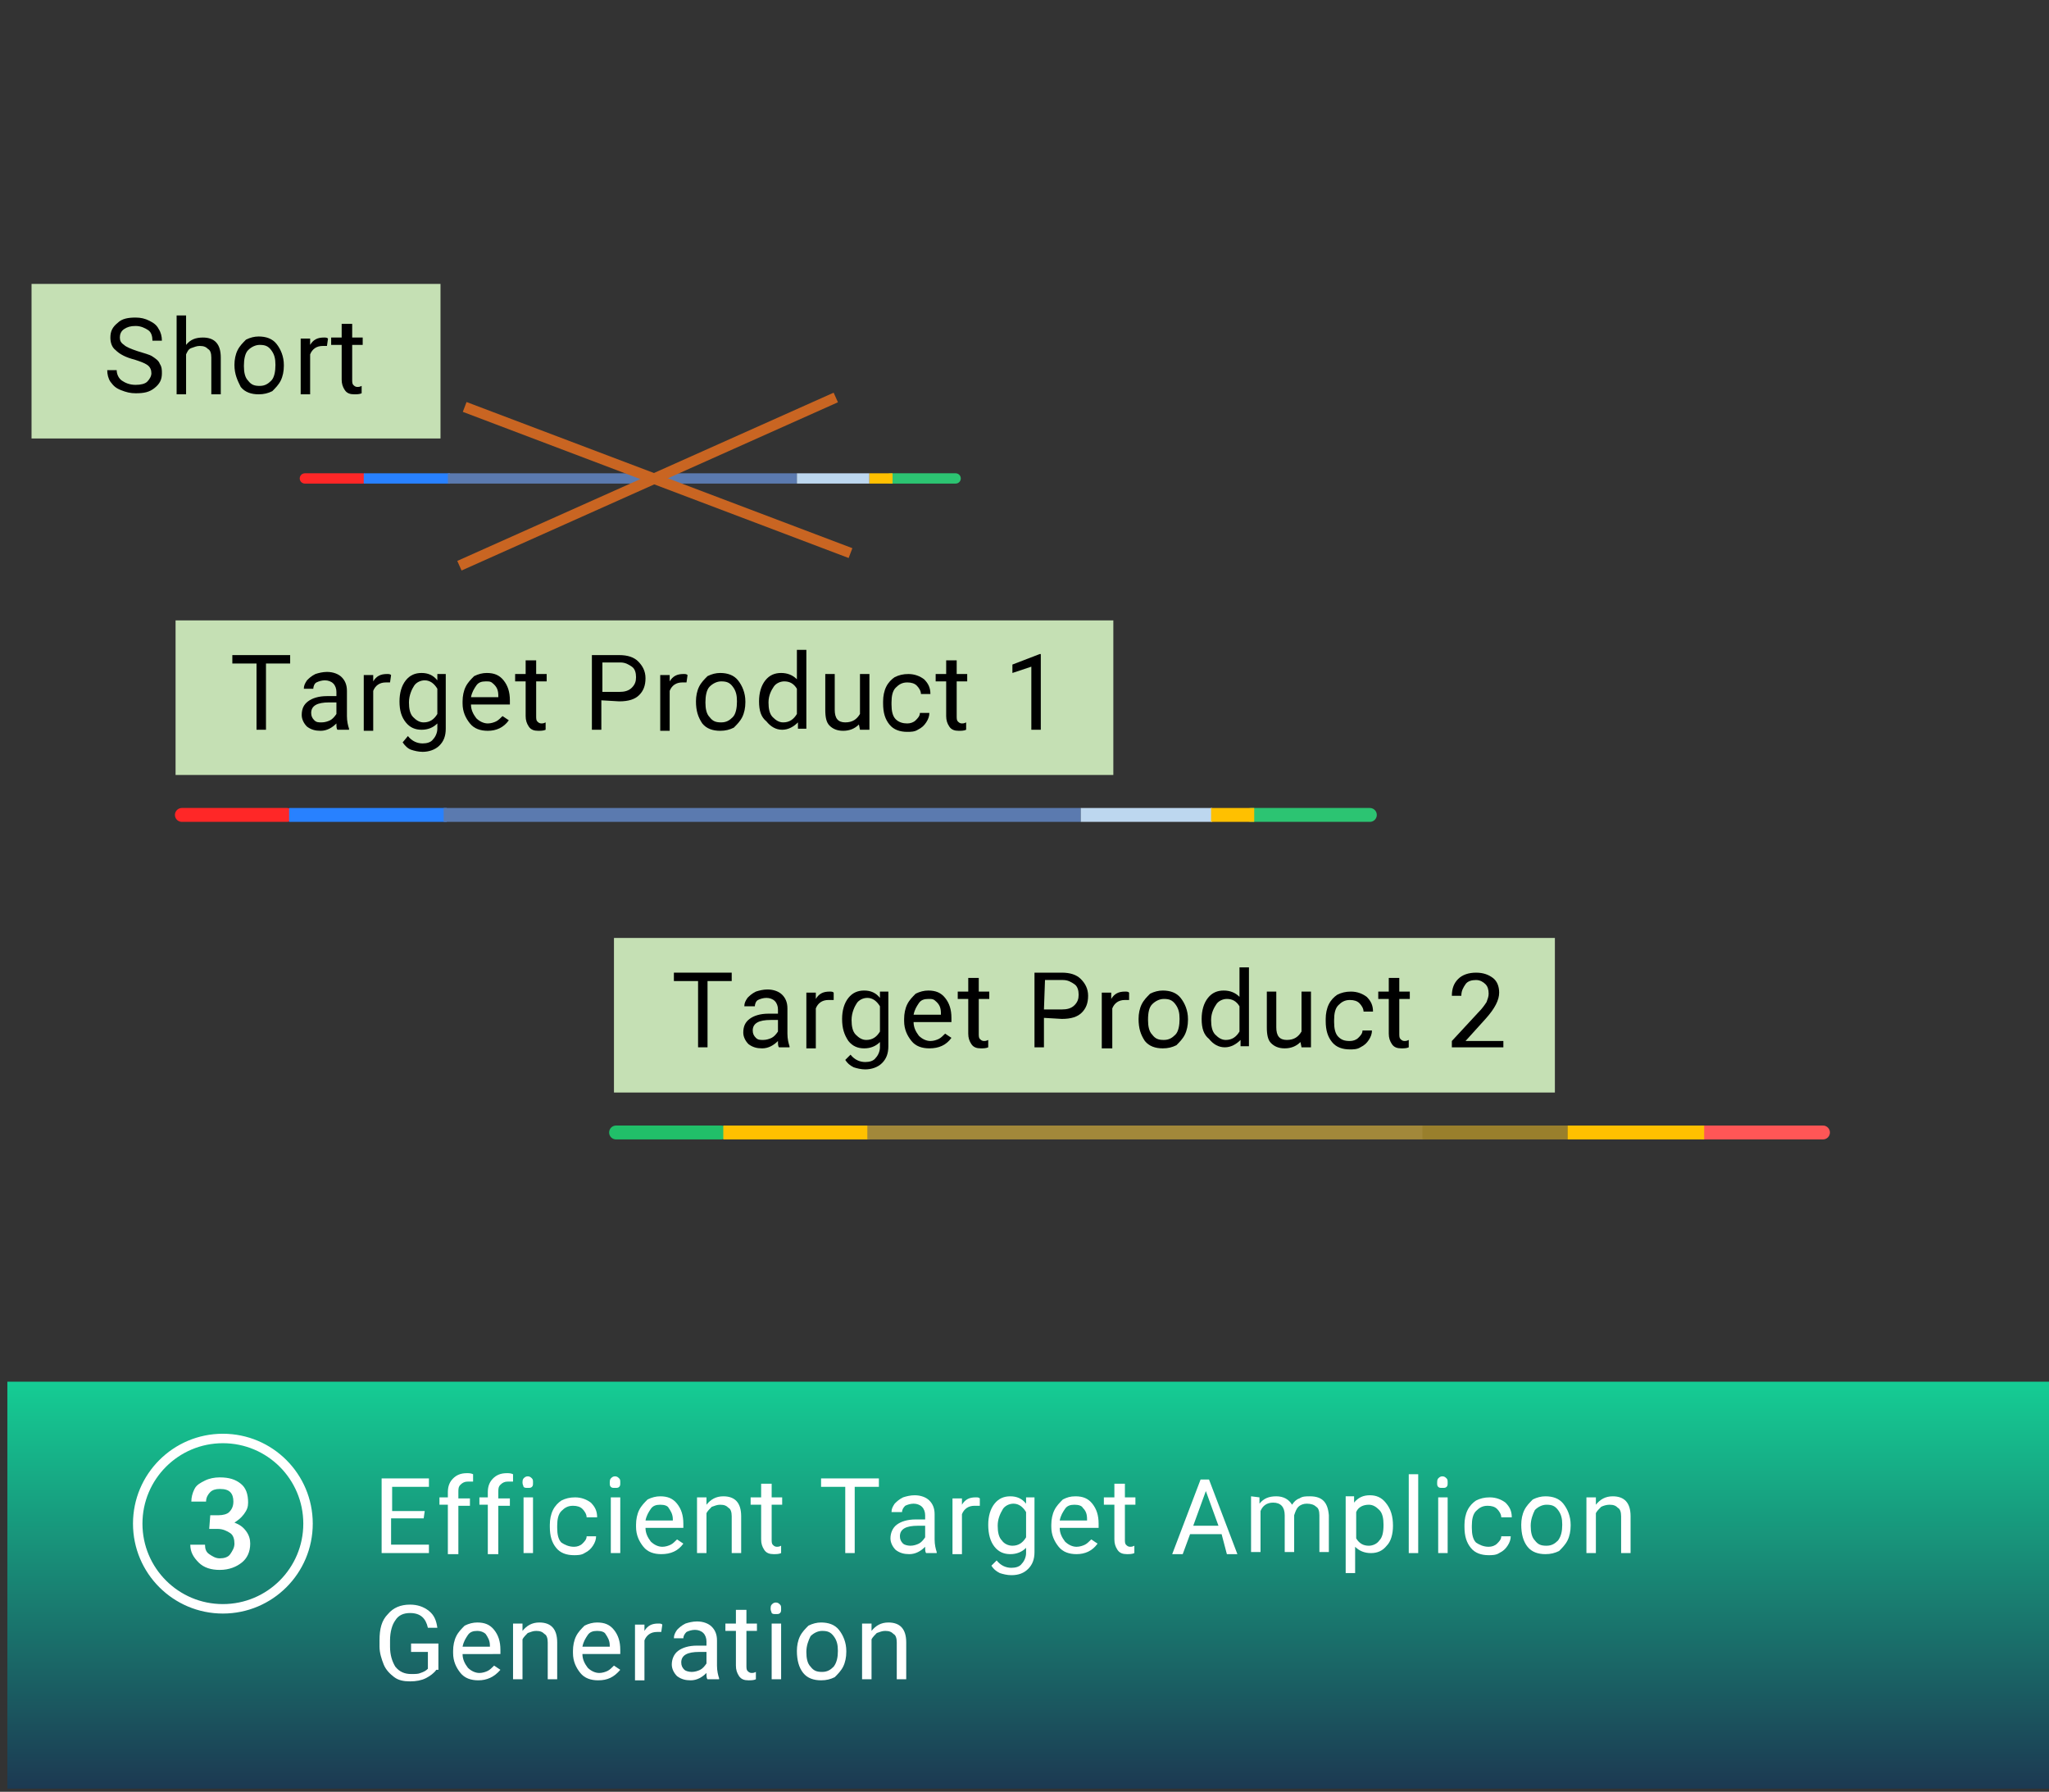 <?xml version="1.0" encoding="utf-8"?>
<!-- Generator: Adobe Illustrator 21.1.0, SVG Export Plug-In . SVG Version: 6.00 Build 0)  -->
<!DOCTYPE svg PUBLIC "-//W3C//DTD SVG 1.1//EN" "http://www.w3.org/Graphics/SVG/1.1/DTD/svg11.dtd">
<svg version="1.1" xmlns="http://www.w3.org/2000/svg" xmlns:xlink="http://www.w3.org/1999/xlink" x="0px" y="0px"
	 viewBox="0 0 194.9 170.4" style="enable-background:new 0 0 194.9 170.4;" xml:space="preserve">
<rect x="0" y="0" width="194.9" height="170.4" fill="#333333" stroke="none"/>
<style type="text/css">
	.st0{fill:#FFFFFF;}
	.st1{fill:#3AA47D;}
	.st2{fill:#373E49;}
	.st3{fill:url(#SVGID_1_);}
	.st4{fill:none;stroke:#FFFFFF;stroke-width:0.9;stroke-miterlimit:10;}
	.st5{fill:#2F5597;}
	.st6{fill:#7F6000;}
	.st7{fill:#B5B5B5;}
	.st8{fill:none;stroke:#ADADAD;stroke-width:9.554537e-02;stroke-miterlimit:10;}
	.st9{fill:#525252;}
	.st10{fill:#9C9C9C;}
	.st11{fill:#424242;}
	.st12{fill:#006AFF;}
	.st13{fill:#C96522;}
	.st14{fill:#C5E0B4;}
	.st15{fill:none;stroke:#FF0000;stroke-width:0.637;stroke-miterlimit:10;}
	.st16{fill:none;stroke:#0066FF;stroke-width:0.637;stroke-miterlimit:10;}
	.st17{fill:#0066FF;}
	.st18{fill:none;stroke:#FFC000;stroke-width:0.637;stroke-miterlimit:10;}
	.st19{fill:#FFC000;}
	.st20{fill:none;stroke:#00B050;stroke-width:0.637;stroke-miterlimit:10;}
	.st21{fill:none;stroke:#9DC3E6;stroke-width:0.637;stroke-miterlimit:10;}
	.st22{fill:#9DC3E6;}
	.st23{fill:url(#SVGID_2_);}
	.st24{fill:none;stroke:#FF2727;stroke-width:1.32;stroke-linecap:round;stroke-miterlimit:10;}
	.st25{fill:none;stroke:#2881FF;stroke-width:1.32;stroke-miterlimit:10;}
	.st26{fill:none;stroke:#5B7AAF;stroke-width:1.32;stroke-miterlimit:10;}
	.st27{fill:none;stroke:#BDD7EF;stroke-width:1.32;stroke-miterlimit:10;}
	.st28{fill:none;stroke:#2CC472;stroke-width:1.32;stroke-linecap:round;stroke-miterlimit:10;}
	.st29{fill:none;stroke:#FFC000;stroke-width:1.32;stroke-miterlimit:10;}
	.st30{fill:none;stroke:#21BF69;stroke-width:1.32;stroke-linecap:round;stroke-miterlimit:10;}
	.st31{fill:none;stroke:#A2883A;stroke-width:1.32;stroke-miterlimit:10;}
	.st32{fill:none;stroke:#997F2C;stroke-width:1.32;stroke-miterlimit:10;}
	.st33{fill:none;stroke:#FF5656;stroke-width:1.32;stroke-linecap:round;stroke-miterlimit:10;}
	.st34{fill:url(#SVGID_3_);}
	.st35{fill:none;stroke:#FF2727;stroke-width:0.978;stroke-linecap:round;stroke-miterlimit:10;}
	.st36{fill:none;stroke:#2881FF;stroke-width:0.978;stroke-miterlimit:10;}
	.st37{fill:none;stroke:#5B7AAF;stroke-width:0.978;stroke-miterlimit:10;}
	.st38{fill:none;stroke:#BDD7EF;stroke-width:0.978;stroke-miterlimit:10;}
	.st39{fill:none;stroke:#2CC472;stroke-width:0.978;stroke-linecap:round;stroke-miterlimit:10;}
	.st40{fill:none;stroke:#FFC000;stroke-width:0.978;stroke-miterlimit:10;}
	.st41{fill:none;stroke:#C96522;stroke-miterlimit:10;}
</style>
<g id="Layer_2">
</g>
<g id="Layer_4">
</g>
<g id="Layer_5">
	<g id="Layer_5_1_">
		<g>
			<rect x="16.7" y="59" class="st14" width="89.2" height="14.7"/>
			<g>
				<path d="M27.6,63.1h-2.3v6.3h-0.9v-6.3h-2.3v-0.8h5.5C27.6,62.3,27.6,63.1,27.6,63.1z"/>
				<path d="M32.1,69.4C32,69.3,32,69.1,32,68.8c-0.4,0.4-0.9,0.7-1.5,0.7c-0.5,0-0.9-0.1-1.3-0.4c-0.3-0.3-0.5-0.7-0.5-1.1
					c0-0.6,0.2-1,0.6-1.3s1-0.5,1.8-0.5H32v-0.4c0-0.3-0.1-0.6-0.3-0.8s-0.5-0.3-0.8-0.3s-0.6,0.1-0.8,0.2s-0.3,0.4-0.3,0.6h-0.9
					c0-0.3,0.1-0.5,0.3-0.8c0.2-0.2,0.4-0.4,0.8-0.6c0.3-0.1,0.7-0.2,1.1-0.2c0.6,0,1.1,0.2,1.4,0.5s0.5,0.7,0.5,1.3v2.4
					c0,0.5,0.1,0.9,0.2,1.2v0.1L32.1,69.4L32.1,69.4z M30.6,68.7c0.3,0,0.6-0.1,0.8-0.2s0.4-0.3,0.6-0.6v-1.1h-0.7
					c-1.1,0-1.7,0.3-1.7,1c0,0.3,0.1,0.5,0.3,0.7S30.3,68.7,30.6,68.7z"/>
				<path d="M37.1,64.9c-0.1,0-0.3,0-0.4,0c-0.6,0-1,0.3-1.2,0.8v3.8h-0.9v-5.3h0.9v0.6c0.3-0.5,0.7-0.7,1.3-0.7
					c0.2,0,0.3,0,0.4,0.1L37.1,64.9L37.1,64.9z"/>
				<path d="M38,66.7c0-0.8,0.2-1.5,0.6-2s0.9-0.7,1.5-0.7s1.1,0.2,1.5,0.7v-0.6h0.8v5.2c0,0.7-0.2,1.2-0.6,1.6
					c-0.4,0.4-1,0.6-1.6,0.6c-0.4,0-0.8-0.1-1.1-0.2s-0.6-0.4-0.8-0.7l0.5-0.6c0.4,0.5,0.9,0.7,1.4,0.7c0.4,0,0.8-0.1,1-0.4
					c0.2-0.2,0.4-0.6,0.4-1v-0.5c-0.4,0.4-0.9,0.6-1.5,0.6s-1.1-0.2-1.5-0.7S38,67.6,38,66.7z M38.9,66.8c0,0.6,0.1,1.1,0.4,1.4
					s0.6,0.5,1,0.5c0.6,0,1-0.3,1.3-0.8v-2.4c-0.3-0.5-0.7-0.8-1.2-0.8c-0.4,0-0.8,0.2-1,0.5S38.9,66.1,38.9,66.8z"/>
				<path d="M46.4,69.5c-0.7,0-1.3-0.2-1.7-0.7S44,67.7,44,66.9v-0.2c0-0.5,0.1-1,0.3-1.4s0.5-0.7,0.8-1c0.4-0.2,0.8-0.3,1.2-0.3
					c0.7,0,1.2,0.2,1.6,0.7s0.6,1.1,0.6,1.9V67h-3.7c0,0.5,0.2,0.9,0.5,1.3c0.3,0.3,0.7,0.5,1.1,0.5c0.3,0,0.6-0.1,0.8-0.2
					s0.4-0.3,0.6-0.5l0.6,0.4C47.9,69.2,47.2,69.5,46.4,69.5z M46.2,64.8c-0.4,0-0.7,0.1-0.9,0.4s-0.4,0.6-0.5,1.1h2.6v-0.1
					c0-0.5-0.1-0.8-0.4-1.1S46.6,64.8,46.2,64.8z"/>
				<path d="M51,62.8v1.3h1v0.7h-1v3.3c0,0.2,0,0.4,0.1,0.5s0.2,0.2,0.4,0.2c0.1,0,0.2,0,0.4-0.1v0.7c-0.2,0.1-0.5,0.1-0.7,0.1
					c-0.4,0-0.7-0.1-0.9-0.4s-0.3-0.6-0.3-1v-3.3h-1v-0.7h1v-1.3C50,62.8,51,62.8,51,62.8z"/>
				<path d="M57.2,66.6v2.8h-0.9v-7.1h2.6c0.8,0,1.4,0.2,1.8,0.6c0.4,0.4,0.7,0.9,0.7,1.6s-0.2,1.2-0.6,1.6c-0.4,0.4-1,0.6-1.9,0.6
					L57.2,66.6L57.2,66.6z M57.2,65.8h1.7c0.5,0,0.9-0.1,1.2-0.4s0.4-0.6,0.4-1s-0.1-0.8-0.4-1S59.5,63,59,63h-1.7v2.8H57.2z"/>
				<path d="M65.3,64.9c-0.1,0-0.3,0-0.4,0c-0.6,0-1,0.3-1.2,0.8v3.8h-0.9v-5.3h0.9v0.6c0.3-0.5,0.7-0.7,1.3-0.7
					c0.2,0,0.3,0,0.4,0.1L65.3,64.9L65.3,64.9z"/>
				<path d="M66.2,66.7c0-0.5,0.1-1,0.3-1.4c0.2-0.4,0.5-0.7,0.8-1c0.4-0.2,0.8-0.3,1.2-0.3c0.7,0,1.3,0.2,1.7,0.7
					c0.4,0.5,0.7,1.2,0.7,2v0.1c0,0.5-0.1,1-0.3,1.4c-0.2,0.4-0.5,0.7-0.8,1c-0.4,0.2-0.8,0.3-1.3,0.3c-0.7,0-1.3-0.2-1.7-0.7
					C66.4,68.2,66.2,67.6,66.2,66.7L66.2,66.7z M67.1,66.8c0,0.6,0.1,1.1,0.4,1.4c0.3,0.4,0.6,0.5,1.1,0.5s0.8-0.2,1.1-0.5
					s0.4-0.9,0.4-1.5s-0.1-1-0.4-1.4s-0.6-0.5-1.1-0.5c-0.4,0-0.8,0.2-1.1,0.5S67.1,66.2,67.1,66.8z"/>
				<path d="M72.2,66.7c0-0.8,0.2-1.5,0.6-2s0.9-0.7,1.5-0.7s1.1,0.2,1.5,0.6v-2.8h0.9v7.5h-0.8v-0.6c-0.4,0.4-0.9,0.7-1.5,0.7
					s-1.1-0.3-1.5-0.8C72.4,68.2,72.2,67.6,72.2,66.7L72.2,66.7z M73.1,66.8c0,0.6,0.1,1.1,0.4,1.4s0.6,0.5,1,0.5
					c0.6,0,1-0.3,1.3-0.8v-2.4c-0.3-0.5-0.7-0.7-1.2-0.7c-0.4,0-0.8,0.2-1,0.5S73.1,66.1,73.1,66.8z"/>
				<path d="M81.7,68.9c-0.4,0.4-0.9,0.6-1.5,0.6s-1-0.2-1.3-0.5s-0.4-0.8-0.4-1.5v-3.4h0.9v3.4c0,0.8,0.3,1.2,1,1.2
					s1.1-0.3,1.4-0.8v-3.8h0.9v5.3h-0.9L81.7,68.9z"/>
				<path d="M86.3,68.8c0.3,0,0.6-0.1,0.8-0.3s0.4-0.4,0.4-0.7h0.9c0,0.3-0.1,0.6-0.3,0.9s-0.4,0.5-0.8,0.7c-0.3,0.2-0.7,0.2-1,0.2
					c-0.7,0-1.3-0.2-1.7-0.7c-0.4-0.5-0.6-1.1-0.6-2v-0.2c0-0.5,0.1-1,0.3-1.4s0.5-0.7,0.8-0.9c0.4-0.2,0.8-0.3,1.3-0.3
					c0.6,0,1.1,0.2,1.5,0.5c0.4,0.4,0.6,0.8,0.6,1.4h-0.9c0-0.3-0.2-0.6-0.4-0.8c-0.2-0.2-0.5-0.3-0.9-0.3c-0.5,0-0.8,0.2-1.1,0.5
					c-0.3,0.3-0.4,0.8-0.4,1.4V67c0,0.6,0.1,1.1,0.4,1.4S85.9,68.8,86.3,68.8z"/>
				<path d="M91,62.8v1.3h1v0.7h-1v3.3c0,0.2,0,0.4,0.1,0.5s0.2,0.2,0.4,0.2c0.1,0,0.2,0,0.4-0.1v0.7c-0.2,0.1-0.5,0.1-0.7,0.1
					c-0.4,0-0.7-0.1-0.9-0.4s-0.3-0.6-0.3-1v-3.3h-1v-0.7h1v-1.3C90,62.8,91,62.8,91,62.8z"/>
				<path d="M99,69.4h-0.9v-6L96.3,64v-0.8l2.6-1H99V69.4z"/>
			</g>
			<rect x="58.4" y="89.2" class="st14" width="89.5" height="14.7"/>
			<g>
				<path d="M69.6,93.3h-2.3v6.3h-0.9v-6.3h-2.3v-0.8h5.5V93.3z"/>
				<path d="M74.1,99.6C74,99.5,74,99.3,74,99c-0.4,0.4-0.9,0.7-1.5,0.7c-0.5,0-0.9-0.1-1.3-0.4c-0.3-0.3-0.5-0.7-0.5-1.1
					c0-0.6,0.2-1,0.6-1.3s1-0.5,1.8-0.5H74V96c0-0.3-0.1-0.6-0.3-0.8s-0.5-0.3-0.8-0.3s-0.6,0.1-0.8,0.2s-0.3,0.4-0.3,0.6h-1
					c0-0.3,0.1-0.5,0.3-0.8c0.2-0.2,0.4-0.4,0.8-0.6c0.3-0.1,0.7-0.2,1.1-0.2c0.6,0,1.1,0.2,1.4,0.5s0.5,0.7,0.5,1.3v2.4
					c0,0.5,0.1,0.9,0.2,1.2v0.1C75.1,99.6,74.1,99.6,74.1,99.6z M72.6,98.9c0.3,0,0.6-0.1,0.8-0.2s0.4-0.3,0.6-0.6V97h-0.7
					c-1.1,0-1.7,0.3-1.7,1c0,0.3,0.1,0.5,0.3,0.7S72.3,98.9,72.6,98.9z"/>
				<path d="M79.2,95.1c-0.1,0-0.3,0-0.4,0c-0.6,0-1,0.3-1.2,0.8v3.8h-0.9v-5.3h0.9V95c0.3-0.5,0.7-0.7,1.3-0.7c0.2,0,0.3,0,0.4,0.1
					v0.7H79.2z"/>
				<path d="M80.1,96.9c0-0.8,0.2-1.5,0.6-2s0.9-0.7,1.5-0.7s1.1,0.2,1.5,0.7v-0.6h0.8v5.2c0,0.7-0.2,1.2-0.6,1.6s-1,0.6-1.6,0.6
					c-0.4,0-0.8-0.1-1.1-0.2c-0.4-0.2-0.6-0.4-0.8-0.7l0.5-0.5c0.4,0.5,0.9,0.7,1.4,0.7c0.4,0,0.8-0.1,1-0.4c0.2-0.2,0.4-0.6,0.4-1
					v-0.5c-0.4,0.4-0.9,0.6-1.5,0.6s-1.1-0.2-1.5-0.7C80.3,98.4,80.1,97.8,80.1,96.9z M81,97c0,0.6,0.1,1.1,0.4,1.4s0.6,0.5,1,0.5
					c0.6,0,1-0.3,1.3-0.8v-2.4c-0.3-0.5-0.7-0.8-1.2-0.8c-0.4,0-0.8,0.2-1,0.5S81,96.3,81,97z"/>
				<path d="M88.4,99.7c-0.7,0-1.3-0.2-1.7-0.7S86,97.9,86,97.1v-0.2c0-0.5,0.1-1,0.3-1.4c0.2-0.4,0.5-0.7,0.8-1
					c0.4-0.2,0.8-0.3,1.2-0.3c0.7,0,1.2,0.2,1.6,0.7s0.6,1.1,0.6,1.9v0.4h-3.6c0,0.5,0.2,0.9,0.5,1.3c0.3,0.3,0.7,0.5,1.1,0.5
					c0.3,0,0.6-0.1,0.8-0.2s0.4-0.3,0.6-0.5l0.6,0.4C90,99.4,89.3,99.7,88.4,99.7z M88.3,95c-0.4,0-0.7,0.1-0.9,0.4S87,96,86.9,96.5
					h2.6v-0.1c0-0.5-0.1-0.8-0.4-1.1S88.7,95,88.3,95z"/>
				<path d="M93.1,93v1.3h1V95h-1v3.3c0,0.2,0,0.4,0.1,0.5s0.2,0.2,0.4,0.2c0.1,0,0.2,0,0.4-0.1v0.7c-0.2,0.1-0.5,0.1-0.7,0.1
					c-0.4,0-0.7-0.1-0.9-0.4s-0.3-0.6-0.3-1V95h-1v-0.7h1V93H93.1z"/>
				<path d="M99.3,96.8v2.8h-0.9v-7.1h2.6c0.8,0,1.4,0.2,1.8,0.6s0.7,0.9,0.7,1.6s-0.2,1.2-0.6,1.6s-1,0.6-1.9,0.6L99.3,96.8
					L99.3,96.8z M99.3,96h1.7c0.5,0,0.9-0.1,1.2-0.4s0.4-0.6,0.4-1s-0.1-0.8-0.4-1s-0.6-0.4-1.1-0.4h-1.7L99.3,96L99.3,96z"/>
				<path d="M107.4,95.1c-0.1,0-0.3,0-0.4,0c-0.6,0-1,0.3-1.2,0.8v3.8h-1v-5.3h0.9V95c0.3-0.5,0.7-0.7,1.3-0.7c0.2,0,0.3,0,0.4,0.1
					C107.4,94.4,107.4,95.1,107.4,95.1z"/>
				<path d="M108.3,96.9c0-0.5,0.1-1,0.3-1.4c0.2-0.4,0.5-0.7,0.8-1c0.4-0.2,0.8-0.3,1.2-0.3c0.7,0,1.3,0.2,1.7,0.7
					c0.4,0.5,0.7,1.2,0.7,2V97c0,0.5-0.1,1-0.3,1.4c-0.2,0.4-0.5,0.7-0.8,1c-0.4,0.2-0.8,0.3-1.3,0.3c-0.7,0-1.3-0.2-1.7-0.7
					C108.5,98.4,108.3,97.8,108.3,96.9L108.3,96.9z M109.2,97c0,0.6,0.1,1.1,0.4,1.4c0.3,0.4,0.6,0.5,1.1,0.5s0.8-0.2,1.1-0.5
					s0.4-0.9,0.4-1.5s-0.1-1-0.4-1.4s-0.6-0.5-1.1-0.5c-0.4,0-0.8,0.2-1.1,0.5S109.2,96.3,109.2,97z"/>
				<path d="M114.3,96.9c0-0.8,0.2-1.5,0.6-2s0.9-0.7,1.5-0.7s1.1,0.2,1.5,0.6V92h0.9v7.5H118v-0.6c-0.4,0.4-0.9,0.7-1.5,0.7
					s-1.1-0.3-1.5-0.8C114.5,98.4,114.3,97.8,114.3,96.9L114.3,96.9z M115.2,97c0,0.6,0.1,1.1,0.4,1.4s0.6,0.5,1,0.5
					c0.6,0,1-0.3,1.3-0.8v-2.4c-0.3-0.5-0.7-0.7-1.2-0.7c-0.4,0-0.8,0.2-1,0.5S115.2,96.3,115.2,97z"/>
				<path d="M123.7,99.1c-0.4,0.4-0.9,0.6-1.5,0.6s-1-0.2-1.3-0.5s-0.4-0.8-0.4-1.5v-3.4h0.9v3.4c0,0.8,0.3,1.2,1,1.2
					s1.1-0.3,1.4-0.8v-3.8h0.9v5.3h-0.9L123.7,99.1z"/>
				<path d="M128.4,99c0.3,0,0.6-0.1,0.8-0.3s0.4-0.4,0.4-0.7h0.9c0,0.3-0.1,0.6-0.3,0.9s-0.4,0.5-0.8,0.7c-0.3,0.2-0.7,0.2-1,0.2
					c-0.7,0-1.3-0.2-1.7-0.7c-0.4-0.5-0.6-1.1-0.6-2v-0.2c0-0.5,0.1-1,0.3-1.4s0.5-0.7,0.8-0.9c0.4-0.2,0.8-0.3,1.3-0.3
					c0.6,0,1.1,0.2,1.5,0.5c0.4,0.4,0.6,0.8,0.6,1.4h-0.9c0-0.3-0.2-0.6-0.4-0.8c-0.2-0.2-0.5-0.3-0.9-0.3c-0.5,0-0.8,0.2-1.1,0.5
					c-0.3,0.3-0.4,0.8-0.4,1.4v0.2c0,0.6,0.1,1.1,0.4,1.4S127.9,99,128.4,99z"/>
				<path d="M133.1,93v1.3h1V95h-1v3.3c0,0.2,0,0.4,0.1,0.5s0.2,0.2,0.4,0.2c0.1,0,0.2,0,0.4-0.1v0.7c-0.2,0.1-0.5,0.1-0.7,0.1
					c-0.4,0-0.7-0.1-0.9-0.4s-0.3-0.6-0.3-1V95h-1v-0.7h1V93H133.1z"/>
				<path d="M142.8,99.6h-4.7V99l2.5-2.7c0.4-0.4,0.6-0.7,0.8-1c0.1-0.3,0.2-0.5,0.2-0.8c0-0.4-0.1-0.7-0.3-0.9s-0.5-0.4-0.9-0.4
					s-0.8,0.1-1,0.4s-0.4,0.6-0.4,1.1h-0.9c0-0.7,0.2-1.2,0.6-1.6c0.4-0.4,1-0.6,1.7-0.6s1.2,0.2,1.6,0.5s0.6,0.8,0.6,1.4
					c0,0.7-0.4,1.5-1.3,2.5l-1.9,2.1h3.6v0.6H142.8z"/>
			</g>
			<line class="st24" x1="17.3" y1="77.5" x2="27.3" y2="77.5"/>
			<line class="st25" x1="27.5" y1="77.5" x2="42.5" y2="77.5"/>
			<line class="st26" x1="42.2" y1="77.5" x2="102.8" y2="77.5"/>
			<line class="st27" x1="102.8" y1="77.5" x2="115.3" y2="77.5"/>
			<line class="st28" x1="119" y1="77.5" x2="130.3" y2="77.5"/>
			<line class="st29" x1="115.2" y1="77.5" x2="119.3" y2="77.5"/>
			<g>
				<line class="st30" x1="58.6" y1="107.7" x2="68.6" y2="107.7"/>
				<line class="st29" x1="68.8" y1="107.7" x2="82.7" y2="107.7"/>
				<line class="st31" x1="82.5" y1="107.7" x2="135.4" y2="107.7"/>
				<line class="st32" x1="135.3" y1="107.7" x2="149.1" y2="107.7"/>
				<line class="st33" x1="162.1" y1="107.7" x2="173.4" y2="107.7"/>
				<line class="st29" x1="149.1" y1="107.7" x2="162.1" y2="107.7"/>
			</g>
			
				<linearGradient id="SVGID_1_" gradientUnits="userSpaceOnUse" x1="-738.967" y1="-764.087" x2="-700.268" y2="-764.087" gradientTransform="matrix(0 -1 -1 0 -665.955 -568.868)">
				<stop  offset="0" style="stop-color:#1C3952"/>
				<stop  offset="1" style="stop-color:#15CD94"/>
			</linearGradient>
			<rect x="0.7" y="131.4" class="st3" width="194.9" height="38.7"/>
			<g>
				<path class="st0" d="M40.3,144.4h-3.1v2.5h3.6v0.8h-4.5v-7.1h4.5v0.8h-3.5v2.3h3.1L40.3,144.4L40.3,144.4z"/>
				<path class="st0" d="M42.6,147.7v-4.6h-0.8v-0.7h0.8v-0.5c0-0.6,0.2-1,0.5-1.3s0.7-0.5,1.3-0.5c0.2,0,0.4,0,0.6,0.1v0.7
					c-0.2,0-0.3,0-0.5,0c-0.3,0-0.5,0.1-0.7,0.3s-0.2,0.4-0.2,0.7v0.6h1.1v0.7h-1.1v4.6h-1V147.7z"/>
				<path class="st0" d="M46.4,147.7v-4.6h-0.8v-0.7h0.8v-0.5c0-0.6,0.2-1,0.5-1.3s0.7-0.5,1.3-0.5c0.2,0,0.4,0,0.6,0.1v0.7
					c-0.2,0-0.3,0-0.5,0c-0.3,0-0.5,0.1-0.7,0.3s-0.2,0.4-0.2,0.7v0.6h1.1v0.7h-1.1v4.6h-1V147.7z"/>
				<path class="st0" d="M49.7,141c0-0.1,0-0.3,0.1-0.4c0.1-0.1,0.2-0.2,0.4-0.2s0.3,0.1,0.4,0.2c0.1,0.1,0.1,0.2,0.1,0.4
					s0,0.3-0.1,0.4c-0.1,0.1-0.2,0.1-0.4,0.1s-0.3,0-0.4-0.1C49.8,141.3,49.7,141.2,49.7,141z M50.7,147.7h-0.9v-5.3h0.9V147.7z"/>
				<path class="st0" d="M54.6,147.1c0.3,0,0.6-0.1,0.8-0.3s0.4-0.4,0.4-0.7h0.9c0,0.3-0.1,0.6-0.3,0.9c-0.2,0.3-0.4,0.5-0.8,0.7
					c-0.3,0.2-0.7,0.2-1,0.2c-0.7,0-1.3-0.2-1.7-0.7s-0.6-1.1-0.6-2V145c0-0.5,0.1-1,0.3-1.4s0.5-0.7,0.8-0.9
					c0.4-0.2,0.8-0.3,1.3-0.3c0.6,0,1.1,0.2,1.5,0.5c0.4,0.4,0.6,0.8,0.6,1.4h-1c0-0.3-0.2-0.6-0.4-0.8s-0.5-0.3-0.9-0.3
					c-0.5,0-0.8,0.2-1.1,0.5s-0.4,0.8-0.4,1.4v0.2c0,0.6,0.1,1.1,0.4,1.4C53.7,146.9,54.1,147.1,54.6,147.1z"/>
				<path class="st0" d="M58,141c0-0.1,0-0.3,0.1-0.4c0.1-0.1,0.2-0.2,0.4-0.2s0.3,0.1,0.4,0.2c0.1,0.1,0.1,0.2,0.1,0.4
					s0,0.3-0.1,0.4c-0.1,0.1-0.2,0.1-0.4,0.1s-0.3,0-0.4-0.1C58,141.3,58,141.2,58,141z M59,147.7h-0.9v-5.3H59V147.7z"/>
				<path class="st0" d="M62.9,147.8c-0.7,0-1.3-0.2-1.7-0.7s-0.7-1.1-0.7-1.9V145c0-0.5,0.1-1,0.3-1.4s0.5-0.7,0.8-1
					c0.4-0.2,0.8-0.3,1.2-0.3c0.7,0,1.2,0.2,1.6,0.7c0.4,0.5,0.6,1.1,0.6,1.9v0.4h-3.6c0,0.5,0.2,0.9,0.5,1.3
					c0.3,0.3,0.7,0.5,1.1,0.5c0.3,0,0.6-0.1,0.8-0.2c0.2-0.1,0.4-0.3,0.6-0.5l0.6,0.4C64.5,147.5,63.8,147.8,62.9,147.8z
					 M62.8,143.1c-0.4,0-0.7,0.1-0.9,0.4c-0.2,0.3-0.4,0.6-0.5,1.1H64v-0.1c0-0.5-0.2-0.8-0.4-1.1C63.5,143.2,63.2,143.1,62.8,143.1
					z"/>
				<path class="st0" d="M67.2,142.4v0.7c0.4-0.5,0.9-0.8,1.6-0.8c1.1,0,1.7,0.6,1.7,1.9v3.5h-0.9v-3.5c0-0.4-0.1-0.7-0.3-0.8
					c-0.2-0.2-0.4-0.3-0.8-0.3c-0.3,0-0.5,0.1-0.8,0.2c-0.2,0.2-0.4,0.4-0.5,0.6v3.8h-0.9v-5.3L67.2,142.4L67.2,142.4z"/>
				<path class="st0" d="M73.4,141.1v1.3h1v0.7h-1v3.3c0,0.2,0,0.4,0.1,0.5s0.2,0.2,0.4,0.2c0.1,0,0.2,0,0.4-0.1v0.7
					c-0.2,0.1-0.5,0.1-0.7,0.1c-0.4,0-0.7-0.1-0.9-0.4s-0.3-0.6-0.3-1v-3.3h-1v-0.7h1v-1.3H73.4z"/>
				<path class="st0" d="M83.6,141.4h-2.3v6.3h-0.9v-6.3h-2.3v-0.8h5.5C83.6,140.6,83.6,141.4,83.6,141.4z"/>
				<path class="st0" d="M88.1,147.7c-0.1-0.1-0.1-0.3-0.1-0.6c-0.4,0.4-0.9,0.7-1.5,0.7c-0.5,0-0.9-0.1-1.3-0.4
					c-0.3-0.3-0.5-0.7-0.5-1.1c0-0.5,0.2-1,0.6-1.3s1-0.5,1.8-0.5H88v-0.4c0-0.3-0.1-0.6-0.3-0.8c-0.2-0.2-0.5-0.3-0.8-0.3
					s-0.6,0.1-0.8,0.2c-0.2,0.2-0.3,0.4-0.3,0.6h-1c0-0.3,0.1-0.5,0.3-0.8c0.2-0.2,0.4-0.4,0.8-0.6c0.3-0.1,0.7-0.2,1.1-0.2
					c0.6,0,1.1,0.2,1.4,0.5s0.5,0.7,0.5,1.3v2.4c0,0.5,0.1,0.9,0.2,1.2v0.1L88.1,147.7L88.1,147.7z M86.6,147c0.3,0,0.6-0.1,0.8-0.2
					s0.4-0.3,0.6-0.6v-1.1h-0.7c-1.1,0-1.7,0.3-1.7,1c0,0.3,0.1,0.5,0.3,0.7C86,146.9,86.3,147,86.6,147z"/>
				<path class="st0" d="M93.1,143.2c-0.1,0-0.3,0-0.4,0c-0.6,0-1,0.3-1.2,0.8v3.8h-0.9v-5.3h0.9v0.6c0.3-0.5,0.7-0.7,1.3-0.7
					c0.2,0,0.3,0,0.4,0.1v0.7H93.1z"/>
				<path class="st0" d="M94,145c0-0.8,0.2-1.5,0.6-2s0.9-0.7,1.5-0.7s1.1,0.2,1.5,0.7v-0.6h0.8v5.2c0,0.7-0.2,1.2-0.6,1.6
					c-0.4,0.4-0.9,0.6-1.6,0.6c-0.4,0-0.8-0.1-1.1-0.2c-0.4-0.2-0.6-0.4-0.8-0.7l0.5-0.5c0.4,0.5,0.9,0.7,1.4,0.7
					c0.4,0,0.8-0.1,1-0.4c0.2-0.2,0.4-0.6,0.4-1v-0.5c-0.4,0.4-0.9,0.6-1.5,0.6s-1.1-0.2-1.5-0.7C94.2,146.6,94,145.9,94,145z
					 M94.9,145.1c0,0.6,0.1,1.1,0.4,1.4c0.2,0.3,0.6,0.5,1,0.5c0.6,0,1-0.3,1.3-0.8v-2.4c-0.3-0.5-0.7-0.8-1.2-0.8
					c-0.4,0-0.8,0.2-1,0.5C95.1,144,94.9,144.5,94.9,145.1z"/>
				<path class="st0" d="M102.4,147.8c-0.7,0-1.3-0.2-1.7-0.7c-0.4-0.5-0.7-1.1-0.7-1.9V145c0-0.5,0.1-1,0.3-1.4
					c0.2-0.4,0.5-0.7,0.8-1c0.4-0.2,0.7-0.3,1.2-0.3c0.7,0,1.2,0.2,1.6,0.7s0.6,1.1,0.6,1.9v0.4h-3.7c0,0.5,0.2,0.9,0.5,1.3
					c0.3,0.3,0.7,0.5,1.1,0.5c0.3,0,0.6-0.1,0.8-0.2c0.2-0.1,0.4-0.3,0.6-0.5l0.6,0.4C103.9,147.5,103.2,147.8,102.4,147.8z
					 M102.2,143.1c-0.4,0-0.7,0.1-0.9,0.4c-0.2,0.3-0.4,0.6-0.5,1.1h2.6v-0.1c0-0.5-0.1-0.8-0.4-1.1
					C102.9,143.2,102.6,143.1,102.2,143.1z"/>
				<path class="st0" d="M107,141.1v1.3h1v0.7h-1v3.3c0,0.2,0,0.4,0.1,0.5s0.2,0.2,0.4,0.2c0.1,0,0.2,0,0.4-0.1v0.7
					c-0.2,0.1-0.5,0.1-0.7,0.1c-0.4,0-0.7-0.1-0.9-0.4s-0.3-0.6-0.3-1v-3.3h-1v-0.7h1v-1.3H107z"/>
				<path class="st0" d="M116.2,145.9h-3l-0.7,1.9h-1l2.7-7.1h0.8l2.7,7.1h-1L116.2,145.9z M113.5,145.1h2.4l-1.2-3.3L113.5,145.1z"
					/>
				<path class="st0" d="M119.8,142.4v0.6c0.4-0.5,0.9-0.7,1.6-0.7s1.2,0.3,1.5,0.8c0.2-0.3,0.4-0.5,0.7-0.6c0.3-0.2,0.6-0.2,1-0.2
					c1.2,0,1.7,0.6,1.8,1.8v3.5h-0.9v-3.5c0-0.4-0.1-0.7-0.3-0.8c-0.2-0.2-0.5-0.3-0.9-0.3c-0.3,0-0.6,0.1-0.8,0.3
					c-0.2,0.2-0.3,0.5-0.4,0.8v3.5h-0.9v-3.5c0-0.8-0.4-1.2-1.1-1.2c-0.6,0-1,0.3-1.2,0.8v3.9H119v-5.3L119.8,142.4L119.8,142.4z"/>
				<path class="st0" d="M132.5,145.1c0,0.8-0.2,1.5-0.6,1.9c-0.4,0.5-0.9,0.7-1.5,0.7s-1.1-0.2-1.5-0.6v2.5H128v-7.3h0.8v0.6
					c0.4-0.5,0.9-0.7,1.5-0.7s1.1,0.2,1.5,0.7C132.3,143.5,132.5,144.2,132.5,145.1L132.5,145.1z M131.6,145c0-0.6-0.1-1.1-0.4-1.4
					c-0.3-0.3-0.6-0.5-1-0.5c-0.5,0-1,0.2-1.2,0.7v2.5c0.3,0.5,0.7,0.7,1.2,0.7c0.4,0,0.8-0.2,1-0.5
					C131.5,146.2,131.6,145.7,131.6,145z"/>
				<path class="st0" d="M134.9,147.7H134v-7.5h0.9V147.7z"/>
				<path class="st0" d="M136.7,141c0-0.1,0-0.3,0.1-0.4c0.1-0.1,0.2-0.2,0.4-0.2s0.3,0.1,0.4,0.2c0.1,0.1,0.1,0.2,0.1,0.4
					s0,0.3-0.1,0.4c-0.1,0.1-0.2,0.1-0.4,0.1s-0.3,0-0.4-0.1C136.7,141.3,136.7,141.2,136.7,141z M137.7,147.7h-0.9v-5.3h0.9V147.7z
					"/>
				<path class="st0" d="M141.6,147.1c0.3,0,0.6-0.1,0.8-0.3s0.4-0.4,0.4-0.7h0.9c0,0.3-0.1,0.6-0.3,0.9c-0.2,0.3-0.4,0.5-0.8,0.7
					c-0.3,0.2-0.7,0.2-1,0.2c-0.7,0-1.3-0.2-1.7-0.7s-0.6-1.1-0.6-2V145c0-0.5,0.1-1,0.3-1.4s0.5-0.7,0.8-0.9
					c0.4-0.2,0.8-0.3,1.3-0.3c0.6,0,1.1,0.2,1.5,0.5c0.4,0.4,0.6,0.8,0.6,1.4h-1c0-0.3-0.2-0.6-0.4-0.8s-0.5-0.3-0.9-0.3
					c-0.5,0-0.8,0.2-1.1,0.5s-0.4,0.8-0.4,1.4v0.2c0,0.6,0.1,1.1,0.4,1.4C140.7,146.9,141.1,147.1,141.6,147.1z"/>
				<path class="st0" d="M144.7,145c0-0.5,0.1-1,0.3-1.4s0.5-0.7,0.8-1c0.4-0.2,0.8-0.3,1.2-0.3c0.7,0,1.3,0.2,1.7,0.7
					s0.7,1.2,0.7,2v0.1c0,0.5-0.1,1-0.3,1.4s-0.5,0.7-0.8,1c-0.4,0.2-0.8,0.3-1.3,0.3c-0.7,0-1.3-0.2-1.7-0.7S144.7,145.9,144.7,145
					L144.7,145z M145.6,145.1c0,0.6,0.1,1.1,0.4,1.4c0.3,0.4,0.6,0.5,1.1,0.5s0.8-0.2,1.1-0.5c0.3-0.4,0.4-0.9,0.4-1.5
					s-0.1-1-0.4-1.4c-0.3-0.4-0.6-0.5-1.1-0.5c-0.4,0-0.8,0.2-1.1,0.5C145.8,144,145.6,144.5,145.6,145.1z"/>
				<path class="st0" d="M151.8,142.4v0.7c0.4-0.5,0.9-0.8,1.6-0.8c1.1,0,1.7,0.6,1.7,1.9v3.5h-0.9v-3.5c0-0.4-0.1-0.7-0.3-0.8
					c-0.2-0.2-0.4-0.3-0.8-0.3c-0.3,0-0.6,0.1-0.8,0.2c-0.2,0.2-0.4,0.4-0.5,0.6v3.8h-0.9v-5.3L151.8,142.4L151.8,142.4z"/>
				<path class="st0" d="M41.5,158.8c-0.2,0.3-0.6,0.6-1,0.8s-0.9,0.3-1.5,0.3s-1.1-0.1-1.5-0.4c-0.4-0.3-0.8-0.7-1-1.2
					s-0.4-1.1-0.4-1.7V156c0-1.1,0.2-1.9,0.8-2.5c0.5-0.6,1.2-0.9,2.1-0.9c0.7,0,1.3,0.2,1.8,0.6c0.5,0.4,0.7,0.9,0.8,1.6h-0.9
					c-0.2-0.9-0.7-1.4-1.7-1.4c-0.6,0-1.1,0.2-1.4,0.7c-0.3,0.4-0.5,1.1-0.5,1.9v0.6c0,0.8,0.2,1.4,0.5,1.9c0.4,0.5,0.9,0.7,1.5,0.7
					c0.4,0,0.7,0,0.9-0.1c0.3-0.1,0.5-0.2,0.7-0.4v-1.6h-1.6v-0.8h2.6v2.5H41.5z"/>
				<path class="st0" d="M45.5,159.8c-0.7,0-1.3-0.2-1.7-0.7s-0.7-1.1-0.7-1.9V157c0-0.5,0.1-1,0.3-1.4s0.5-0.7,0.8-1
					c0.4-0.2,0.8-0.3,1.2-0.3c0.7,0,1.2,0.2,1.6,0.7c0.4,0.5,0.6,1.1,0.6,1.9v0.4H44c0,0.5,0.2,0.9,0.5,1.3c0.3,0.3,0.7,0.5,1.1,0.5
					c0.3,0,0.6-0.1,0.8-0.2c0.2-0.1,0.4-0.3,0.6-0.5l0.6,0.4C47,159.5,46.3,159.8,45.5,159.8z M45.4,155.1c-0.4,0-0.7,0.1-0.9,0.4
					c-0.2,0.3-0.4,0.6-0.5,1.1h2.6v-0.1c0-0.5-0.2-0.8-0.4-1.1C46,155.2,45.7,155.1,45.4,155.1z"/>
				<path class="st0" d="M49.7,154.4v0.7c0.4-0.5,0.9-0.8,1.6-0.8c1.1,0,1.7,0.6,1.7,1.9v3.5h-0.9v-3.5c0-0.4-0.1-0.7-0.3-0.8
					c-0.2-0.2-0.4-0.3-0.8-0.3c-0.3,0-0.5,0.1-0.8,0.2c-0.2,0.2-0.4,0.4-0.5,0.6v3.8h-0.9v-5.3L49.7,154.4L49.7,154.4z"/>
				<path class="st0" d="M56.9,159.8c-0.7,0-1.3-0.2-1.7-0.7s-0.7-1.1-0.7-1.9V157c0-0.5,0.1-1,0.3-1.4s0.5-0.7,0.8-1
					c0.4-0.2,0.8-0.3,1.2-0.3c0.7,0,1.2,0.2,1.6,0.7c0.4,0.5,0.6,1.1,0.6,1.9v0.4h-3.6c0,0.5,0.2,0.9,0.5,1.3
					c0.3,0.3,0.7,0.5,1.1,0.5c0.3,0,0.6-0.1,0.8-0.2c0.2-0.1,0.4-0.3,0.6-0.5l0.6,0.4C58.4,159.5,57.8,159.8,56.9,159.8z
					 M56.8,155.1c-0.4,0-0.7,0.1-0.9,0.4c-0.2,0.3-0.4,0.6-0.5,1.1H58v-0.1c0-0.5-0.2-0.8-0.4-1.1C57.5,155.2,57.2,155.1,56.8,155.1
					z"/>
				<path class="st0" d="M62.9,155.2c-0.1,0-0.3,0-0.4,0c-0.6,0-1,0.3-1.2,0.8v3.8h-0.9v-5.3h0.9v0.6c0.3-0.5,0.7-0.7,1.3-0.7
					c0.2,0,0.3,0,0.4,0.1L62.9,155.2L62.9,155.2z"/>
				<path class="st0" d="M67.3,159.7c-0.1-0.1-0.1-0.3-0.1-0.6c-0.4,0.4-0.9,0.7-1.5,0.7c-0.5,0-0.9-0.1-1.3-0.4
					c-0.3-0.3-0.5-0.7-0.5-1.1c0-0.5,0.2-1,0.6-1.3c0.4-0.3,1-0.5,1.8-0.5h0.9v-0.4c0-0.3-0.1-0.6-0.3-0.8c-0.2-0.2-0.5-0.3-0.8-0.3
					s-0.6,0.1-0.8,0.2c-0.2,0.2-0.3,0.4-0.3,0.6h-0.9c0-0.3,0.1-0.5,0.3-0.8c0.2-0.2,0.4-0.4,0.8-0.6c0.3-0.1,0.7-0.2,1.1-0.2
					c0.6,0,1.1,0.2,1.4,0.5s0.5,0.7,0.5,1.3v2.4c0,0.5,0.1,0.9,0.2,1.2v0.1L67.3,159.7L67.3,159.7z M65.8,159c0.3,0,0.6-0.1,0.8-0.2
					s0.4-0.3,0.6-0.6v-1.1h-0.7c-1.1,0-1.7,0.3-1.7,1c0,0.3,0.1,0.5,0.3,0.7C65.2,158.9,65.5,159,65.8,159z"/>
				<path class="st0" d="M71,153.1v1.3h1v0.7h-1v3.3c0,0.2,0,0.4,0.1,0.5s0.2,0.2,0.4,0.2c0.1,0,0.2,0,0.4-0.1v0.7
					c-0.2,0.1-0.5,0.1-0.7,0.1c-0.4,0-0.7-0.1-0.9-0.4s-0.3-0.6-0.3-1v-3.3h-1v-0.7h1v-1.3H71z"/>
				<path class="st0" d="M73.3,153c0-0.1,0-0.3,0.1-0.4c0.1-0.1,0.2-0.2,0.4-0.2s0.3,0.1,0.4,0.2c0.1,0.1,0.1,0.2,0.1,0.4
					s0,0.3-0.1,0.4c-0.1,0.1-0.2,0.1-0.4,0.1s-0.3,0-0.4-0.1C73.4,153.3,73.3,153.2,73.3,153z M74.3,159.7h-0.9v-5.3h0.9V159.7z"/>
				<path class="st0" d="M75.8,157c0-0.5,0.1-1,0.3-1.4c0.2-0.4,0.5-0.7,0.8-1c0.4-0.2,0.8-0.3,1.2-0.3c0.7,0,1.3,0.2,1.7,0.7
					s0.7,1.2,0.7,2v0.1c0,0.5-0.1,1-0.3,1.4c-0.2,0.4-0.5,0.7-0.8,1c-0.4,0.2-0.8,0.3-1.3,0.3c-0.7,0-1.3-0.2-1.7-0.7
					S75.8,157.9,75.8,157L75.8,157z M76.7,157.1c0,0.6,0.1,1.1,0.4,1.4c0.3,0.4,0.6,0.5,1.1,0.5s0.8-0.2,1.1-0.5
					c0.3-0.4,0.4-0.9,0.4-1.5s-0.1-1-0.4-1.4s-0.6-0.5-1.1-0.5c-0.4,0-0.8,0.2-1.1,0.5C76.9,156,76.7,156.5,76.7,157.1z"/>
				<path class="st0" d="M82.9,154.4v0.7c0.4-0.5,0.9-0.8,1.6-0.8c1.1,0,1.7,0.6,1.7,1.9v3.5h-0.9v-3.5c0-0.4-0.1-0.7-0.3-0.8
					c-0.2-0.2-0.4-0.3-0.8-0.3c-0.3,0-0.5,0.1-0.8,0.2c-0.2,0.2-0.4,0.4-0.5,0.6v3.8H82v-5.3L82.9,154.4L82.9,154.4z"/>
			</g>
			<g>
				<path class="st0" d="M20,144.1h0.8c0.4,0,0.8-0.1,1-0.3s0.4-0.5,0.4-1c0-0.4-0.1-0.7-0.3-0.9s-0.5-0.3-1-0.3
					c-0.4,0-0.7,0.1-0.9,0.3s-0.4,0.5-0.4,0.9h-1.4c0-0.4,0.1-0.8,0.3-1.2s0.6-0.6,1-0.8s0.9-0.3,1.4-0.3c0.9,0,1.5,0.2,2,0.6
					s0.7,1,0.7,1.8c0,0.4-0.1,0.7-0.4,1.1s-0.6,0.6-0.9,0.8c0.5,0.2,0.8,0.4,1.1,0.8s0.4,0.8,0.4,1.2c0,0.8-0.3,1.4-0.8,1.8
					s-1.2,0.7-2.1,0.7c-0.8,0-1.5-0.2-2-0.7s-0.8-1-0.8-1.7h1.4c0,0.4,0.1,0.7,0.4,0.9s0.6,0.4,1,0.4s0.8-0.1,1-0.4s0.4-0.6,0.4-1
					s-0.1-0.8-0.4-1s-0.7-0.4-1.2-0.4h-0.8L20,144.1L20,144.1z"/>
			</g>
			<circle class="st4" cx="21.2" cy="144.9" r="8.1"/>
			<rect x="3" y="27" class="st14" width="38.9" height="14.7"/>
			<g>
				<path d="M12.8,34.2C12,34,11.4,33.7,11,33.3c-0.4-0.3-0.5-0.8-0.5-1.2c0-0.6,0.2-1,0.7-1.4c0.4-0.4,1-0.5,1.7-0.5
					c0.5,0,0.9,0.1,1.3,0.3c0.4,0.2,0.7,0.4,0.9,0.8c0.2,0.3,0.3,0.7,0.3,1.1h-0.9c0-0.4-0.1-0.8-0.4-1S13.4,31,12.9,31
					s-0.8,0.1-1.1,0.3c-0.3,0.2-0.4,0.5-0.4,0.8s0.1,0.5,0.4,0.7c0.2,0.2,0.7,0.4,1.3,0.6c0.6,0.2,1.1,0.3,1.4,0.5
					c0.3,0.2,0.6,0.4,0.7,0.7c0.2,0.3,0.2,0.6,0.2,0.9c0,0.6-0.2,1-0.7,1.4s-1,0.5-1.8,0.5c-0.5,0-0.9-0.1-1.4-0.3s-0.7-0.4-1-0.8
					c-0.2-0.3-0.3-0.7-0.3-1.1h0.9c0,0.4,0.2,0.8,0.5,1s0.7,0.4,1.3,0.4c0.5,0,0.9-0.1,1.1-0.3s0.4-0.5,0.4-0.8s-0.1-0.6-0.4-0.8
					S13.4,34.4,12.8,34.2z"/>
				<path d="M17.7,32.8c0.4-0.5,0.9-0.7,1.6-0.7c1.1,0,1.7,0.6,1.7,1.9v3.5h-0.9V34c0-0.4-0.1-0.7-0.3-0.8c-0.2-0.2-0.4-0.3-0.8-0.3
					c-0.3,0-0.5,0.1-0.8,0.2s-0.4,0.4-0.5,0.6v3.8h-0.9V30h0.9V32.8z"/>
				<path d="M22.3,34.7c0-0.5,0.1-1,0.3-1.4c0.2-0.4,0.5-0.7,0.8-1c0.4-0.2,0.8-0.3,1.2-0.3c0.7,0,1.3,0.2,1.7,0.7
					c0.4,0.5,0.7,1.2,0.7,2v0.1c0,0.5-0.1,1-0.3,1.4c-0.2,0.4-0.5,0.7-0.8,1c-0.4,0.2-0.8,0.3-1.3,0.3c-0.7,0-1.3-0.2-1.7-0.7
					C22.6,36.2,22.3,35.6,22.3,34.7L22.3,34.7z M23.2,34.8c0,0.6,0.1,1.1,0.4,1.4c0.3,0.4,0.6,0.5,1.1,0.5s0.8-0.2,1.1-0.5
					s0.4-0.9,0.4-1.5s-0.1-1-0.4-1.4s-0.6-0.5-1.1-0.5c-0.4,0-0.8,0.2-1.1,0.5S23.2,34.2,23.2,34.8z"/>
				<path d="M31.1,32.9c-0.1,0-0.3,0-0.4,0c-0.6,0-1,0.3-1.2,0.8v3.8h-0.9v-5.3h0.9v0.6c0.3-0.5,0.7-0.7,1.3-0.7
					c0.2,0,0.3,0,0.4,0.1L31.1,32.9L31.1,32.9z"/>
				<path d="M33.5,30.8v1.3h1v0.7h-1v3.3c0,0.2,0,0.4,0.1,0.5s0.2,0.2,0.4,0.2c0.1,0,0.2,0,0.4-0.1v0.7c-0.2,0.1-0.5,0.1-0.7,0.1
					c-0.4,0-0.7-0.1-0.9-0.4s-0.3-0.6-0.3-1v-3.3h-1v-0.7h1v-1.3H33.5z"/>
			</g>
			<line class="st35" x1="29" y1="45.5" x2="34.5" y2="45.5"/>
			<line class="st36" x1="34.6" y1="45.5" x2="42.8" y2="45.5"/>
			<line class="st37" x1="42.6" y1="45.5" x2="75.8" y2="45.5"/>
			<line class="st38" x1="75.8" y1="45.5" x2="82.7" y2="45.5"/>
			<line class="st39" x1="84.7" y1="45.5" x2="90.9" y2="45.5"/>
			<line class="st40" x1="82.7" y1="45.5" x2="84.9" y2="45.5"/>
			<line class="st41" x1="44.2" y1="38.7" x2="80.9" y2="52.6"/>
			<line class="st41" x1="43.7" y1="53.8" x2="79.5" y2="37.8"/>
		</g>
	</g>
</g>
</svg>
